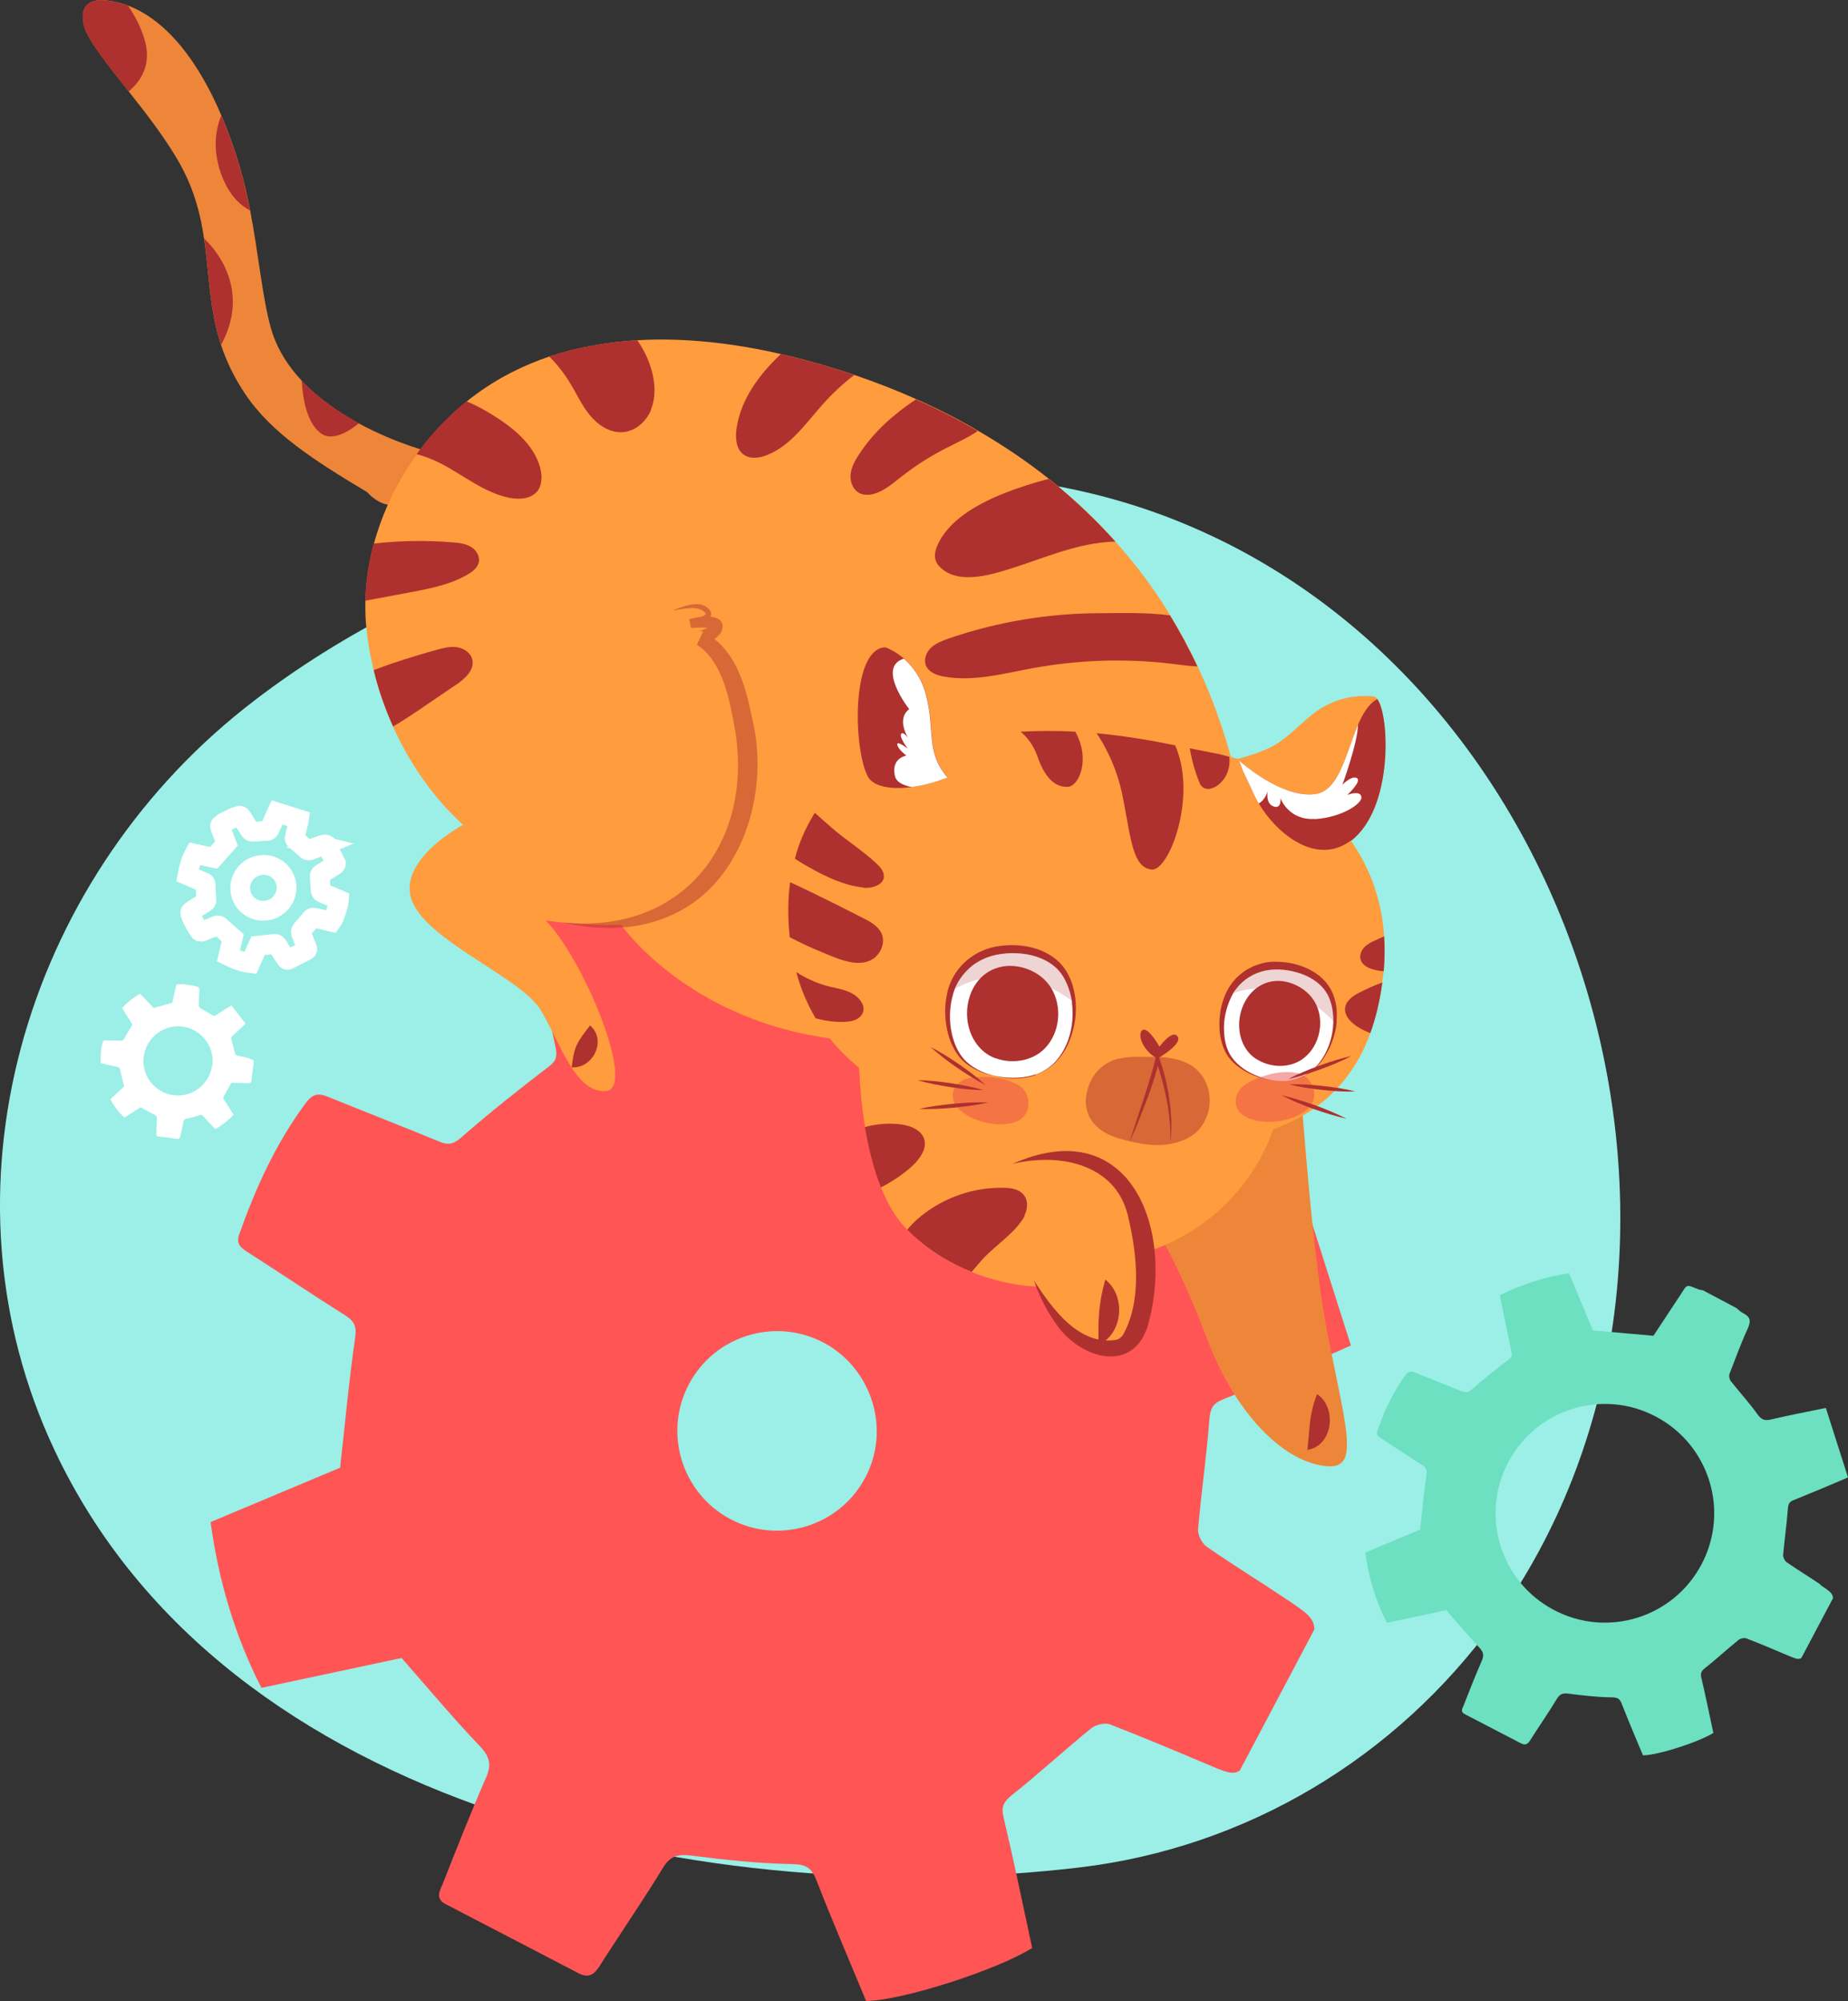<?xml version="1.0" encoding="UTF-8"?>
<svg id="Capa_1" data-name="Capa 1" xmlns="http://www.w3.org/2000/svg" viewBox="0 0 93.46 101.17">
  <rect x="0" y="0" width="93.46" height="101.17" fill="#333333" stroke="none"/>
  <defs>
    <style>
      .cls-1 {
        opacity: .2;
      }

      .cls-1, .cls-2, .cls-3, .cls-4, .cls-5, .cls-6, .cls-7, .cls-8, .cls-9, .cls-10 {
        stroke-width: 0px;
      }

      .cls-1, .cls-5, .cls-6, .cls-8 {
        fill: #ae312f;
      }

      .cls-11 {
        fill: none;
        stroke: #fff;
        stroke-miterlimit: 10;
      }

      .cls-2 {
        fill: #ff9c3d;
      }

      .cls-3 {
        fill: #6ce0c0;
      }

      .cls-4 {
        fill: #ea4949;
      }

      .cls-4, .cls-12, .cls-8 {
        opacity: .48;
      }

      .cls-6 {
        opacity: .21;
      }

      .cls-7 {
        fill: #fff;
      }

      .cls-9 {
        fill: #9befe6;
      }

      .cls-10 {
        fill: #f55;
      }
    </style>
  </defs>
  <path class="cls-9" d="M59.87,26.47c-.53-.22-1.07-.43-1.62-.62-9.31-3.26-19.58-1.92-28.75,1.13-6.13,2.04-12.08,4.82-17.14,8.83C1.21,44.66-3.43,60.21,2.77,73.34c8.67,18.38,33.43,23.25,51.82,21.07,8.43-1,16-5.53,20.99-12.41,13.12-18.11,5.02-46.97-15.71-55.53Z"/>
  <path class="cls-10" d="M65.03,80.83c-1.33-.89-2.7-1.73-4.01-2.64-.24-.17-.45-.6-.43-.88.16-1.85.43-3.68.57-5.53.04-.54.16-.82.68-1.03,1.81-.72,3.6-1.49,5.4-2.25.29-.12.58-.26,1.08-.48-.88-2.76-1.75-5.49-2.64-8.29-2.32.48-4.43.88-6.53,1.36-.74.17-1.14.09-1.62-.59-.98-1.39-2.16-2.65-3.22-4-.16-.21-.23-.62-.14-.87.7-1.85,1.4-3.7,2.21-5.51.39-.87.19-1.33-.59-1.72-.3-.15-.54-.41-.81-.62-1.34-.71-2.68-1.42-4.02-2.12-.17-.03-.35-.04-.5-.1-1.63-.65-1.32-.64-2.23.72-1.11,1.66-2.2,3.34-3.16,4.8-2.49-.22-4.83-.42-7.23-.63-.93-2.2-1.89-4.51-2.87-6.83-2.93.41-5.63,1.36-8.27,2.63.47,2.28.93,4.5,1.4,6.72.08.4.06.64-.33.94-1.52,1.16-3.02,2.35-4.46,3.61-.42.36-.68.37-1.13.18-1.86-.77-3.73-1.49-5.59-2.25-.46-.19-.76-.17-1.1.28-1.52,2.03-2.55,4.3-3.39,6.67-.17.47.06.67.42.9,1.64,1.05,3.26,2.14,4.91,3.18.48.3.62.56.53,1.17-.31,2.12-.5,4.25-.76,6.55-2,.84-4.28,1.8-6.55,2.75.41,2.99,1.23,5.75,2.57,8.38,2.48-.53,4.9-1.04,7.09-1.51,1.38,1.57,2.62,3.06,3.96,4.46.5.53.6.93.31,1.59-.77,1.76-1.47,3.55-2.18,5.34-.14.35-.42.76.13,1.05,2.24,1.16,4.48,2.33,6.73,3.5.48.25.78.09,1.06-.36,1.06-1.67,2.19-3.3,3.22-4.99.4-.65.83-.68,1.5-.59,1.66.21,3.34.39,5.02.42.72.01.99.2,1.24.84.8,2.06,1.68,4.09,2.5,6.08,1.79-.01,6.65-1.57,8.4-2.68-.47-2.19-.93-4.42-1.45-6.62-.13-.55.03-.79.45-1.13,1.36-1.08,2.64-2.26,3.99-3.36.23-.18.69-.29.95-.19,1.66.64,3.29,1.33,4.93,2.02.91.39,1.28.55,1.63.31l3.77-7.13c0-.58-.39-.85-1.47-1.57ZM43.76,74.7c-1.3,2.46-4.36,3.4-6.82,2.1h0c-2.46-1.3-3.4-4.36-2.1-6.82h0c1.3-2.46,4.36-3.4,6.82-2.1h0c2.46,1.32,3.39,4.4,2.1,6.82h0Z"/>
  <path class="cls-3" d="M92.06,80.1c-.56-.38-1.14-.73-1.7-1.12-.1-.07-.19-.25-.18-.37.07-.78.18-1.56.24-2.34.02-.23.07-.35.29-.43.77-.31,1.53-.63,2.29-.95.12-.05.25-.11.46-.2-.37-1.17-.74-2.33-1.12-3.51-.98.2-1.88.37-2.76.58-.31.07-.48.04-.69-.25-.42-.59-.91-1.12-1.36-1.69-.07-.09-.1-.26-.06-.37.3-.78.59-1.57.94-2.33.16-.37.08-.56-.25-.73-.13-.06-.23-.17-.34-.26-.57-.3-1.13-.6-1.7-.9-.07-.01-.15-.02-.21-.04-.69-.28-.56-.27-.95.31-.47.7-.93,1.42-1.34,2.03-1.06-.09-2.04-.18-3.06-.27-.39-.93-.8-1.91-1.21-2.89-1.24.18-2.38.57-3.5,1.11.2.97.39,1.91.59,2.85.04.17.03.27-.14.4-.64.49-1.28,1-1.89,1.53-.18.15-.29.15-.48.08-.79-.32-1.58-.63-2.37-.95-.2-.08-.32-.07-.47.12-.64.86-1.08,1.82-1.43,2.82-.07.2.03.28.18.38.7.45,1.38.91,2.08,1.35.2.13.26.24.22.5-.13.9-.21,1.8-.32,2.77-.85.36-1.81.76-2.77,1.16.17,1.27.52,2.44,1.09,3.55,1.05-.22,2.08-.44,3-.64.58.66,1.11,1.29,1.67,1.89.21.22.25.39.13.67-.33.75-.62,1.5-.92,2.26-.06.15-.18.32.06.44.95.49,1.9.99,2.85,1.48.2.1.33.04.45-.15.45-.71.93-1.4,1.36-2.11.17-.28.35-.29.64-.25.7.09,1.42.17,2.13.18.31,0,.42.08.52.36.34.87.71,1.73,1.06,2.57.76,0,2.82-.67,3.56-1.13-.2-.93-.39-1.87-.61-2.8-.05-.23.01-.34.19-.48.58-.46,1.12-.96,1.69-1.42.1-.08.29-.12.4-.08.7.27,1.39.56,2.09.86.39.16.54.23.69.13l1.6-3.02c0-.24-.17-.36-.62-.66ZM86.05,79.09c-1.43,2.7-4.77,3.73-7.47,2.3h0c-2.7-1.43-3.73-4.77-2.3-7.47h0c1.43-2.7,4.77-3.73,7.47-2.3h0c2.7,1.43,3.73,4.77,2.3,7.47h0Z"/>
  <g>
    <g>
      <path class="cls-2" d="M58.67,62.49s1.03,1.62,2.38,5.2c1.35,3.58,3.6,5.96,5.68,6.38s1.48-1.27.43-6.52c-1.05-5.26-1.43-15.22-1.73-14.99-.31.23-2.1-.3-2.71.1-.61.4-3.03,7.12-3.03,7.12l-1.02,2.72Z"/>
      <path class="cls-1" d="M58.67,62.49s1.03,1.62,2.38,5.2c1.35,3.58,3.6,5.96,5.68,6.38s1.48-1.27.43-6.52c-1.05-5.26-1.43-15.22-1.73-14.99-.31.23-2.1-.3-2.71.1-.61.4-3.03,7.12-3.03,7.12l-1.02,2.72Z"/>
      <g>
        <g>
          <path class="cls-2" d="M21.8,22.86c-1.2,4.43-3.23,2.02-3.23,2.02-2.66-1.59-4.83-2.98-6.16-4.95-.58-.86-.96-1.68-1.23-2.49-.61-1.85-.59-3.59-.86-5.38-.17-1.18-.47-2.38-1.15-3.65-.68-1.26-1.71-2.59-2.66-3.79-1.08-1.37-2.04-2.56-2.25-3.28-.21-.75-.02-1.48,1.22-1.31.35.05.68.13,1.01.26h0c1.99.76,3.58,2.9,4.71,5.56.35.82.66,1.68.92,2.57.21.72.39,1.48.53,2.22.43,2.25.63,4.48,1.05,5.95.29,1.03.86,1.91,1.56,2.66.84.9,1.89,1.61,2.89,2.16,1.9,1.03,3.65,1.46,3.65,1.46Z"/>
          <path class="cls-1" d="M21.8,22.86c-1.2,4.43-3.23,2.02-3.23,2.02-2.66-1.59-4.83-2.98-6.16-4.95-.58-.86-.96-1.68-1.23-2.49-.61-1.85-.59-3.59-.86-5.38-.17-1.18-.47-2.38-1.15-3.65-.68-1.26-1.71-2.59-2.66-3.79-1.08-1.37-2.04-2.56-2.25-3.28-.21-.75-.02-1.48,1.22-1.31.35.05.68.13,1.01.26h0c1.99.76,3.58,2.9,4.71,5.56.35.82.66,1.68.92,2.57.21.72.39,1.48.53,2.22.43,2.25.63,4.48,1.05,5.95.29,1.03.86,1.91,1.56,2.66.84.9,1.89,1.61,2.89,2.16,1.9,1.03,3.65,1.46,3.65,1.46Z"/>
        </g>
        <path class="cls-5" d="M6.5,4.62c-1.08-1.37-2.04-2.56-2.25-3.28-.21-.75-.02-1.48,1.22-1.31.35.05.68.13,1.01.26h0c.35.52.67,1.12.85,1.78.35,1.24-.25,2.08-.83,2.56Z"/>
        <path class="cls-5" d="M12.65,10.64c-.53-.27-1.1-.81-1.48-1.88-.43-1.23-.26-2.23.02-2.92.35.82.66,1.68.92,2.57.21.72.39,1.48.53,2.22Z"/>
        <path class="cls-5" d="M11.18,17.44c-.61-1.85-.59-3.59-.86-5.38,0,0,2.59,2.21.86,5.38Z"/>
        <path class="cls-5" d="M18.15,21.4c-.62.5-1.38.9-1.92.51-.75-.54-.93-1.89-.97-2.67.84.9,1.89,1.61,2.89,2.16Z"/>
      </g>
      <path class="cls-2" d="M65.04,54.01c-.64,7.7-7.16,9.31-7.16,9.31,0,0,.46,4.87-1.75,4.87s-3.69-3.15-3.69-3.15c0,0-1.48,0-3.29-.73-1.05-.42-2.21-1.08-3.26-2.13l-.03-.03c-.54-.55-.97-1.29-1.3-2.11-.38-.96-.64-2.03-.81-3.05-.38-2.3-.32-4.35-.32-4.35-8.31-.51-12.02-5.89-12.02-5.89-1.97.07-3.8-.21-3.8-.21,1.96,2.04,4.58,8.48,3.04,8.62-1.55.13-2.32-2.45-3.3-4.09-.98-1.64-5.75-3.49-6.52-5.54-.77-2.05,2.59-3.83,2.59-3.83-1.48-1.34-2.69-3.08-3.54-4.96-.41-.92-.75-1.88-.98-2.85-.19-.78-.32-1.56-.39-2.34-.03-.39-.04-.78-.03-1.17.02-.97.17-1.94.43-2.89.44-1.62,1.19-3.17,2.18-4.53.54-.75,1.15-1.44,1.81-2.05.23-.22.47-.42.71-.62,1.28-1.03,2.7-1.77,4.19-2.27,1.43-.47,2.93-.73,4.45-.82,2.42-.14,4.9.16,7.25.7.14.03.28.07.43.1,1.06.26,2.16.57,3.29.96,1.03.35,2.07.75,3.12,1.22,1.04.46,2.1.99,3.13,1.6,1.22.71,2.42,1.51,3.58,2.43.1.07.19.15.29.23,1.07.88,2.1,1.85,3.06,2.93.22.24.42.48.63.73.77.92,1.49,1.92,2.15,3,.49.81.96,1.67,1.38,2.57.86,1.83,1.56,3.85,2.07,6.09.21.92,2.99,7.36,2.42,14.23Z"/>
      <g>
        <path class="cls-2" d="M68.3,42.5s0,0,0,0c2.18-1.63,1.96-6.39,1.34-7.18-.05-.07-.11-.1-.16-.11-1.14-.11-2.2.19-3.1.9-.75.6-1.4,1.36-2.29,1.75-.48.21-1,.39-1.51.51h0c-.14-.05-.28-.09-.42-.13-.31-.09-.6-.15-.89-.21-.34-.06-.71-.14-1.11-.22-.23-.05-.47-.1-.73-.15-1.13-.23-2.47-.47-3.97-.61-.35-.03-.71-.06-1.08-.08-.87-.05-1.8-.06-2.76,0-.37.02-.74.05-1.12.09,0,0,0,0,0,0,0,0-1.4-.85-2.14-2.12-.72-1.25-1.98-2.37-3.57-2.23-.03,0-.07,0-.1,0-1.51.18-1.55,4.3-.98,6.09-.05.02-.1.04-.15.06,0,0-1.29.59-2.35,2.21-.24.37-.47.79-.66,1.27-.13.32-.25.67-.35,1.05-.1.37-.18.77-.23,1.2-.11.82-.12,1.74-.02,2.78,0,.09.02.19.03.28.06.52.16,1.01.29,1.48.23.85.56,1.63.98,2.34,1.68,2.82,4.8,4.53,8.72,5.49,1.65.41,3.45.67,5.34.84,5.98.51,10.58-.2,12.96-3.57.33-.47.62-.98.86-1.56.06-.14.12-.29.17-.45.28-.76.48-1.61.61-2.56v-.08c.03-.17.05-.33.07-.5.05-.62.06-1.2.02-1.76-.13-1.92-.77-3.52-1.69-4.83Z"/>
        <path class="cls-5" d="M68.31,42.5c-1.72,1.28-3.72-.32-4.65-1.88-.1-.17-.19-.33-.26-.49-.17-.38-.35-.76-.53-1.13-.07-.16-.15-.49-.28-.61.12.1,2.24,2.01,3.95,1.75,1.2-.18,1.54-2.11,2.14-3.5.25-.58.55-1.07.97-1.3.62.78.84,5.54-1.34,7.18Z"/>
        <path class="cls-5" d="M58.23,43.96c-.94-.12-1.02-1.48-1.44-3.63-.32-1.68-1.04-2.83-1.33-3.26,1.5.14,2.84.38,3.97.61,1.14,2.55-.3,6.39-1.2,6.28Z"/>
        <path class="cls-5" d="M60.67,39.58c-.3-.71-.44-1.39-.5-1.75.4.08.77.15,1.11.22.29.05.58.12.89.21.16,1.28-1.18,2.09-1.5,1.33Z"/>
        <path class="cls-5" d="M54,39.78c-.64.03-1.16-.46-1.53-1.53-.2-.6-.57-1.02-.85-1.26.97-.05,1.89-.05,2.76,0,.78,1.38.2,2.76-.38,2.79Z"/>
        <path class="cls-5" d="M47.94,39.3c-.6.24-1.24.41-1.83.49-1.07.14-1.98-.02-2.24-.57-.72-1.47-.8-6.3.83-6.49.03,0,.07,0,.1,0,.24.1.58.27.92.57.44.38.89.96,1.12,1.83.48,1.82-.04,2.88,1.1,4.19Z"/>
        <path class="cls-7" d="M66.49,41.4c-1.28.08-1.71-.97-1.73-1.05,0,.05.05.56-.35.42-.42-.14-.3-.77-.3-.77,0,0-.12.44-.45.62-.1-.17-.19-.33-.26-.49-.17-.38-.35-.76-.53-1.13-.07-.16-.15-.49-.28-.61.12.1,2.24,2.01,3.95,1.75,1.2-.18,1.54-2.11,2.14-3.5-.02.94-.79,3.03-.79,3.03,0,0,.48-.49.74-.33.24.15-.43.79-.49.85.05-.02.64-.25.71.09.07.35-1.02,1.05-2.35,1.13Z"/>
        <path class="cls-7" d="M47.94,39.3c-.6.24-1.24.41-1.83.49-.43-.08-.78-.25-.85-.56-.21-.91.58-1.03.58-1.03,0,0-.41-.3-.46-.55-.05-.23.47.15.52.19-.04-.06-.44-.6-.32-.74.1-.11.26.1.34.2-.12-.21-.53-1,.06-1.45,0,0-1.67-2.12-.27-2.55.44.38.89.96,1.12,1.83.48,1.82-.04,2.88,1.1,4.19Z"/>
        <g>
          <g>
            <path class="cls-7" d="M65.28,54.62c-.98.15-2.22-.24-2.9-.97-.15-.16-.27-.33-.36-.53-.38-.85-.29-1.98.11-2.82,0-.02.02-.04.03-.06.42-.84,1.27-1.37,2.2-1.42,1.09-.06,2.45.4,2.92,1.46.19.42.25.91.22,1.41h0c-.09,1.33-.91,2.72-2.23,2.92Z"/>
            <path class="cls-5" d="M65.28,54.62c-.55.08-1.12,0-1.66-.17-.27-.09-.52-.21-.76-.36-.24-.15-.47-.33-.65-.55-.19-.22-.32-.49-.4-.76-.09-.28-.13-.56-.14-.85-.02-.58.08-1.16.32-1.7h0c.29-.64.81-1.14,1.45-1.4.32-.13.66-.21,1.01-.21.34,0,.68.03,1,.11.65.16,1.29.49,1.7,1.05.21.28.33.6.4.93.07.33.07.66.04.99l-.05-.08h0s.06.02.06.02v.06c-.07.67-.32,1.31-.7,1.86-.19.27-.43.51-.7.7-.27.19-.59.32-.91.36ZM65.28,54.62c.33-.05.64-.18.91-.37.27-.19.49-.44.67-.71.36-.55.55-1.2.57-1.84l.05.08h0s-.05-.02-.05-.02v-.06c.01-.31-.02-.63-.1-.93-.08-.3-.21-.58-.41-.81-.39-.46-.97-.73-1.56-.86-.6-.13-1.23-.13-1.78.09-.28.11-.53.27-.76.47-.11.1-.21.21-.3.33-.05.06-.09.12-.13.18-.03.06-.08.14-.1.19h0c-.24.48-.38,1.02-.39,1.56,0,.27.02.54.08.81.06.26.17.52.33.74.32.44.81.75,1.33.95.52.2,1.09.28,1.65.2Z"/>
          </g>
          <path class="cls-5" d="M63.64,53.6c.65.37,1.52.4,2.16-.01,1.02-.66,1.29-2.21.54-3.16-.4-.51-1.09-.85-1.74-.84-1.75.04-2.51,2.38-1.44,3.63.13.15.29.28.48.38Z"/>
          <path class="cls-6" d="M67.51,51.7c-2.48-2.62-5.05-1.54-5.37-1.4,0-.02.02-.04.03-.06.42-.84,1.27-1.37,2.2-1.42,1.09-.06,2.45.4,2.92,1.46.19.42.25.91.22,1.41Z"/>
        </g>
        <g>
          <g>
            <path class="cls-7" d="M52.38,54.32c-1.06.35-2.51.15-3.4-.53-.19-.15-.36-.32-.49-.52-.59-.87-.7-2.14-.41-3.15,0-.02.01-.05.02-.07.31-1.01,1.15-1.76,2.18-1.99,1.2-.27,2.79-.02,3.52,1.07.28.43.45.96.51,1.52h0c.15,1.49-.5,3.19-1.92,3.66Z"/>
            <path class="cls-5" d="M52.38,54.32c-.6.2-1.25.21-1.87.12-.31-.05-.62-.13-.91-.25-.29-.12-.58-.28-.82-.49-.25-.21-.44-.48-.58-.77-.15-.29-.25-.6-.31-.91-.13-.63-.12-1.3.04-1.93h0c.19-.75.68-1.4,1.34-1.81.33-.2.69-.35,1.07-.42.37-.07.75-.09,1.13-.07.75.05,1.51.3,2.07.83.28.26.48.6.62.95.14.35.21.72.24,1.08l-.06-.07h0s.06.01.06.01v.06c.06.75-.09,1.51-.41,2.19-.16.34-.38.64-.64.9-.27.26-.59.46-.94.57ZM52.38,54.32c.35-.12.67-.32.93-.58.26-.26.46-.58.61-.91.3-.67.38-1.43.29-2.15l.06.07h0s-.05,0-.05,0v-.06c-.05-.35-.14-.7-.29-1.01-.14-.32-.34-.61-.6-.82-.52-.44-1.22-.64-1.91-.67-.69-.03-1.39.09-1.97.44-.29.17-.54.4-.76.67-.1.13-.2.27-.28.43-.04.07-.07.15-.11.23-.03.08-.06.17-.08.23h0c-.18.59-.22,1.21-.13,1.82.05.3.13.6.25.88.12.28.29.54.51.76.45.43,1.05.68,1.66.8.61.12,1.26.1,1.86-.09Z"/>
          </g>
          <path class="cls-5" d="M50.36,53.5c.79.29,1.77.16,2.4-.42,1-.93,1.02-2.7,0-3.61-.54-.49-1.37-.74-2.09-.6-1.93.37-2.34,3.11-.91,4.3.18.15.38.26.6.34Z"/>
          <path class="cls-6" d="M54.3,50.66c-3.25-2.43-5.89-.76-6.22-.54,0-.02.01-.05.02-.07.31-1.01,1.15-1.76,2.18-1.99,1.2-.27,2.79-.02,3.52,1.07.28.43.45.96.51,1.52Z"/>
        </g>
        <g>
          <path class="cls-5" d="M58.64,52.92s-.52-.94-.82-.86c-.31.08-.16.97.71,1.46,0,0,1.41-.79.98-1.17-.28-.24-.87.56-.87.56Z"/>
          <path class="cls-8" d="M56.6,53.51c-.53.12-1.03.45-1.33.95-.44.74-.52,1.66.04,2.33.35.41.84.64,1.33.78.94.26,1.9.46,2.86.19.35-.1.69-.25.98-.5.44-.39.7-1.01.7-1.64,0-.62-.28-1.23-.72-1.6-.54-.45-1.35-.59-2.02-.58-.59,0-1.26-.06-1.83.08Z"/>
        </g>
        <path class="cls-4" d="M62.89,54.9c-.53.42-.56,1.21.1,1.56.89.47,2.49.27,3.2-.45.6-.61.14-1.62-.57-1.76-.6-.12-1.22-.02-1.79.18-.26.09-.65.24-.95.47Z"/>
        <path class="cls-4" d="M48.86,54.54c-.62.2-.92.9-.44,1.45.64.73,2.16,1.09,3.05.68.75-.35.68-1.42.08-1.78-.5-.31-1.1-.43-1.67-.45-.27,0-.67,0-1.02.1Z"/>
        <path class="cls-5" d="M69.97,49.1c-.2-.01-.4-.05-.59-.11-.25-.08-.5-.23-.57-.48-.06-.21.03-.45.18-.61.15-.16.35-.27.56-.36.15-.07.3-.14.45-.2.04.56.03,1.15-.02,1.76Z"/>
        <path class="cls-5" d="M69.91,49.67c-.13.95-.33,1.8-.61,2.56-.2-.08-.4-.17-.58-.28-.37-.22-.76-.59-.69-1.02.06-.35.4-.59.72-.75.34-.17.75-.37,1.16-.51Z"/>
        <g>
          <path class="cls-5" d="M64.81,55.37c.57.13,1.13.31,1.68.5.55.2,1.09.42,1.61.69-.57-.13-1.13-.31-1.68-.5-.55-.2-1.09-.42-1.61-.69Z"/>
          <path class="cls-5" d="M68.55,55.18c-.57.02-1.13-.02-1.69-.08-.56-.06-1.12-.14-1.67-.28.57-.02,1.13.02,1.69.08.56.06,1.12.14,1.67.28Z"/>
          <path class="cls-5" d="M68.33,53.39c-.5.27-1.03.48-1.55.67-.53.19-1.06.37-1.62.49.5-.27,1.03-.48,1.55-.67.53-.19,1.07-.37,1.62-.49Z"/>
        </g>
        <g>
          <path class="cls-5" d="M49.97,55.74c-.57.13-1.15.2-1.73.26-.58.05-1.16.09-1.75.06.57-.13,1.15-.2,1.73-.26.58-.05,1.16-.09,1.75-.06Z"/>
          <path class="cls-5" d="M46.4,54.61c.57,0,1.13.07,1.68.15.56.09,1.11.19,1.66.35-.57,0-1.13-.07-1.68-.15-.56-.09-1.11-.19-1.66-.35Z"/>
          <path class="cls-5" d="M47.06,52.93c.51.26.98.56,1.45.88.46.32.92.66,1.33,1.04-.51-.26-.98-.56-1.45-.88-.46-.32-.91-.66-1.33-1.04Z"/>
        </g>
        <path class="cls-5" d="M43.31,51.53c-.18.1-.4.12-.6.13-.49.02-.98-.05-1.46-.18-.42-.71-.75-1.48-.98-2.34.5.33,1.06.58,1.65.73.32.08.65.13.95.25.31.12.59.32.74.62.04.09.07.2.06.31-.01.21-.17.39-.35.48Z"/>
        <path class="cls-5" d="M44.3,48.36c-.76.69-1.97.09-2.75-.23-.55-.22-1.09-.48-1.61-.75-.11-1.04-.09-1.96.02-2.78,1.48.68,3.65,1.79,3.95,1.95.25.14.49.32.63.56.24.4.09.94-.24,1.24Z"/>
        <path class="cls-5" d="M43.67,44.87c-1.01-.11-1.91-.55-2.78-1.04-.24-.13-.47-.27-.69-.42.1-.38.22-.73.35-1.05.2-.48.43-.9.66-1.27.27.24.54.49.82.73.74.65,1.59,1.17,2.3,1.84.13.12.25.25.32.41.26.62-.52.86-.98.81Z"/>
        <path class="cls-5" d="M57.13,57.7l.69-2.09c.11-.35.23-.7.33-1.05.11-.35.21-.7.29-1.05l.07-.34.12.33c.24.68.41,1.37.51,2.08.05.35.08.71.1,1.06,0,.36,0,.71-.05,1.06,0-.35,0-.71-.04-1.06-.03-.35-.08-.7-.15-1.04-.07-.34-.14-.69-.24-1.03-.09-.34-.19-.68-.31-1h.19c-.08.35-.19.7-.3,1.06-.12.35-.23.7-.37,1.04-.13.34-.26.69-.4,1.03-.14.34-.28.68-.44,1.01Z"/>
      </g>
      <g class="cls-12">
        <path class="cls-5" d="M34.06,30.84c.57-.21,1.52-.6,1.9.11.05.26-.15.39-.26.46-.25.16-.5.24-.76.32l-.08-.42c.52-.19,2.03-.35,1.61.66-.26.36-.58.48-.95.65-.08.03-.2.02-.28-.02l.32-.67c1.85.99,2.21,3.1,2.59,4.91.67,3.59-.75,8.01-4.34,9.49-1.73.75-3.64.69-5.37.3,5.99.63,9.64-3.91,8.75-9.64-.27-1.5-.61-3.53-1.93-4.38,0,0,.31-.67.31-.67-.07-.04-.18-.05-.26-.02.07-.02.37-.12.49-.19.07-.04.14-.09.15-.09,0,0-.02.05,0,.1,0,.04.05.07.05.06-.2-.11-.76-.07-1.04-.05,0,0-.08-.42-.08-.42.23-.03.48-.09.67-.18.1-.05.16-.11.15-.12-.31-.46-1.13-.25-1.62-.17h0Z"/>
      </g>
      <path class="cls-5" d="M51.21,58.84c5.8-2.58,8.15,3.04,6.91,7.92-.62,2.68-3.29,2.05-4.6.33-.54-.73-.94-1.52-1.23-2.35.94,1.44,2.29,3.32,4.19,2.99.1-.03.2-.1.3-.22.97-1.7.73-4.04.3-5.89-.54-2.71-3.37-3.38-5.87-2.78h0Z"/>
      <path class="cls-5" d="M28.91,53.96c.13-1.09.27-1.25.93-2.12.86.73.17,2.19-.93,2.12h0Z"/>
      <path class="cls-5" d="M55.56,67.99c-.03-1.29,0-2.11.34-3.3,1.06.83.89,2.74-.34,3.3h0Z"/>
      <path class="cls-5" d="M60.55,33.69c-.45-.02-.9-.08-1.35-.14-2.32-.27-4.68-.19-6.97.23-1.48.27-2.98.69-4.46.43-.38-.06-.81-.22-.95-.58-.11-.31.03-.66.27-.89.24-.22.55-.34.86-.45,2.48-.86,5.11-1.29,7.73-1.29.98,0,2.28-.05,3.49.11.49.81.96,1.67,1.38,2.57Z"/>
      <path class="cls-5" d="M56.39,27.38c-.16,0-.32.02-.48.03-1.58.14-3.02.76-4.5,1.24-1.12.36-2.93.99-3.89,0-.3-.3-.28-.65-.14-1.01.54-1.32,2.01-2.15,3.47-2.73.72-.28,1.45-.51,2.19-.7.1.07.19.15.29.23,1.07.88,2.1,1.85,3.07,2.93Z"/>
      <path class="cls-5" d="M49.46,21.78c-.48.34-1.02.57-1.54.84-.82.41-1.59.9-2.31,1.46-.37.29-.74.61-1.17.8-.32.14-.71.21-1.01.03-.31-.18-.45-.58-.41-.94.04-.36.22-.69.42-.99.76-1.17,1.75-2.03,2.88-2.79,1.05.47,2.1.99,3.13,1.6Z"/>
      <path class="cls-5" d="M43.2,18.96c-.57.44-1.1.93-1.58,1.47-.86.96-1.63,2.11-2.84,2.58-.38.15-.83.21-1.16-.02-.4-.28-.44-.85-.37-1.33.22-1.48,1.14-2.72,2.24-3.76.14.03.28.07.43.1,1.05.26,2.16.57,3.29.96Z"/>
      <path class="cls-5" d="M23.03,34.64c-.61.41-1.22.83-1.82,1.24-.43.29-.88.58-1.33.85-.41-.92-.75-1.88-.98-2.85,1.06-.41,2.15-.74,3.19-1.03.33-.09.68-.18,1.02-.13.34.05.68.27.77.6.15.54-.37,1-.83,1.31Z"/>
      <path class="cls-5" d="M24.22,28.4c-.05.28-.3.49-.55.63-.87.52-1.9.72-2.9.91-.77.14-1.53.29-2.3.43.02-.97.17-1.94.43-2.89,1.33-.15,2.66-.17,3.99-.06.31.02.63.06.9.21.27.15.48.46.43.77Z"/>
      <path class="cls-5" d="M27.13,24.88c-.32.35-.88.38-1.35.29-1.28-.25-2.33-1.14-3.49-1.74-.41-.21-.81-.36-1.22-.47.54-.75,1.15-1.44,1.81-2.05.23-.22.47-.42.71-.62.54.22,1.06.51,1.56.84.94.61,1.86,1.41,2.16,2.49.12.43.12.94-.18,1.27Z"/>
      <path class="cls-5" d="M32.92,20.74c-.25.59-.8,1.07-1.44,1.11-.64.04-1.24-.36-1.65-.86-.41-.5-.67-1.09-1.01-1.64-.29-.48-.64-.92-1.04-1.33,1.43-.47,2.93-.73,4.45-.82.35.5.61,1.06.76,1.65.15.62.17,1.29-.08,1.88Z"/>
    </g>
    <path class="cls-5" d="M66.12,73.3c.13-1.17.08-1.78.49-2.82,1.03.69.8,2.62-.49,2.82h0Z"/>
  </g>
  <path class="cls-5" d="M51.82,61.47c-.43.82-1.43,1.45-2.06,2.12-.21.22-.41.47-.62.71-1.05-.42-2.21-1.08-3.26-2.13.21-.26.45-.49.7-.69,1.17-.95,2.69-1.47,4.19-1.43.36,0,.76.07.99.34.25.29.22.74.04,1.08Z"/>
  <path class="cls-5" d="M46.35,58.73c-.34.38-1.03.91-1.8,1.3-.38-.96-.64-2.03-.81-3.05.58-.16,1.19-.21,1.79-.14.51.06,1.1.29,1.22.79.1.39-.13.79-.4,1.09Z"/>
  <path class="cls-7" d="M12.62,53.5c-.21-.05-.42-.09-.63-.14-.04,0-.08-.05-.1-.09-.07-.24-.12-.48-.19-.72-.02-.07-.02-.11.04-.16.19-.18.38-.36.57-.53.03-.03.06-.06.11-.11-.24-.31-.48-.61-.72-.92-.27.17-.52.32-.76.48-.08.06-.14.06-.23,0-.19-.13-.4-.23-.59-.35-.03-.02-.06-.07-.06-.1,0-.27,0-.53.02-.8,0-.13-.04-.18-.15-.19-.04,0-.09-.03-.13-.04-.2-.03-.4-.05-.6-.08-.02,0-.05.01-.07.01-.24,0-.2-.02-.25.19-.06.26-.12.52-.17.75-.32.09-.63.17-.94.26-.22-.23-.45-.48-.68-.72-.35.19-.64.43-.92.72.17.26.33.52.49.78.03.05.04.08,0,.13-.14.22-.27.44-.39.66-.04.06-.07.08-.13.08-.27,0-.54-.01-.81-.02-.07,0-.1.01-.13.09-.1.33-.12.66-.11,1,0,.07.04.08.09.09.26.06.51.12.77.17.07.02.1.04.12.12.06.28.13.56.21.86-.21.2-.45.43-.7.65.19.36.42.67.71.93.29-.18.57-.36.82-.52.25.13.47.26.71.38.09.04.12.09.11.19-.01.26-.02.52-.02.77,0,.05-.02.12.07.13.34.04.67.08,1.01.13.07,0,.1-.03.12-.1.06-.26.12-.52.17-.78.02-.1.07-.12.16-.14.22-.05.44-.11.65-.18.09-.03.13-.02.19.05.2.22.4.44.6.65.22-.09.76-.51.93-.73-.16-.25-.32-.51-.49-.77-.04-.06-.03-.1,0-.16.12-.2.23-.41.34-.61.02-.03.07-.07.11-.07.24,0,.48.01.71.02.13,0,.19,0,.22-.04l.14-1.07c-.03-.07-.09-.09-.26-.13ZM10.73,53.86c-.13.96-1.01,1.63-1.96,1.51h0c-.96-.13-1.63-1.01-1.5-1.96h0c.13-.96,1.01-1.63,1.96-1.51h0c.96.13,1.63,1.01,1.51,1.96h0Z"/>
  <path class="cls-11" d="M16.26,42.76c-.2.08-.4.16-.6.23-.04.01-.1,0-.13-.02-.19-.16-.37-.33-.56-.49-.06-.05-.08-.08-.06-.15.06-.25.12-.5.18-.76,0-.04.02-.08.03-.15-.37-.12-.73-.23-1.11-.35-.13.29-.25.55-.36.81-.04.09-.08.13-.19.13-.23,0-.46.03-.69.04-.04,0-.09-.02-.11-.05-.15-.22-.29-.44-.42-.66-.06-.11-.13-.12-.23-.07-.04.02-.09.03-.13.04-.18.09-.36.18-.55.27-.02.02-.03.03-.05.05-.2.13-.17.09-.1.3.09.25.19.49.27.71-.22.25-.42.49-.64.73-.31-.07-.64-.14-.97-.21-.19.35-.29.71-.36,1.09.28.12.56.24.84.36.05.02.07.04.08.11,0,.25.02.51.04.76,0,.07-.01.1-.07.14-.23.14-.45.29-.68.43-.06.04-.08.07-.06.14.1.32.27.6.46.88.04.05.08.04.13.02.24-.1.49-.19.73-.29.07-.03.11-.02.17.03.21.2.42.38.65.58-.07.28-.14.6-.22.92.36.18.72.31,1.11.36.14-.31.27-.61.39-.88.28-.03.54-.05.79-.09.1-.01.15,0,.2.09.13.22.27.43.41.64.03.04.05.1.12.07.3-.15.6-.31.91-.46.06-.03.07-.08.04-.14-.1-.24-.19-.49-.29-.73-.04-.09,0-.14.05-.21.15-.16.3-.33.44-.51.06-.08.1-.09.19-.07.29.07.57.13.86.2.14-.19.35-.84.37-1.11-.28-.12-.55-.24-.83-.35-.07-.03-.08-.06-.09-.14-.01-.23-.04-.46-.05-.69,0-.04.02-.1.05-.12.2-.13.4-.25.61-.38.11-.07.16-.1.16-.15l-.48-.95c-.06-.04-.12-.02-.29.04ZM14.37,44.36c.29.57.05,1.27-.53,1.56h0c-.58.29-1.29.06-1.57-.51h0c-.29-.57-.05-1.27.53-1.56h0c.58-.29,1.29-.06,1.57.51h0Z"/>
</svg>